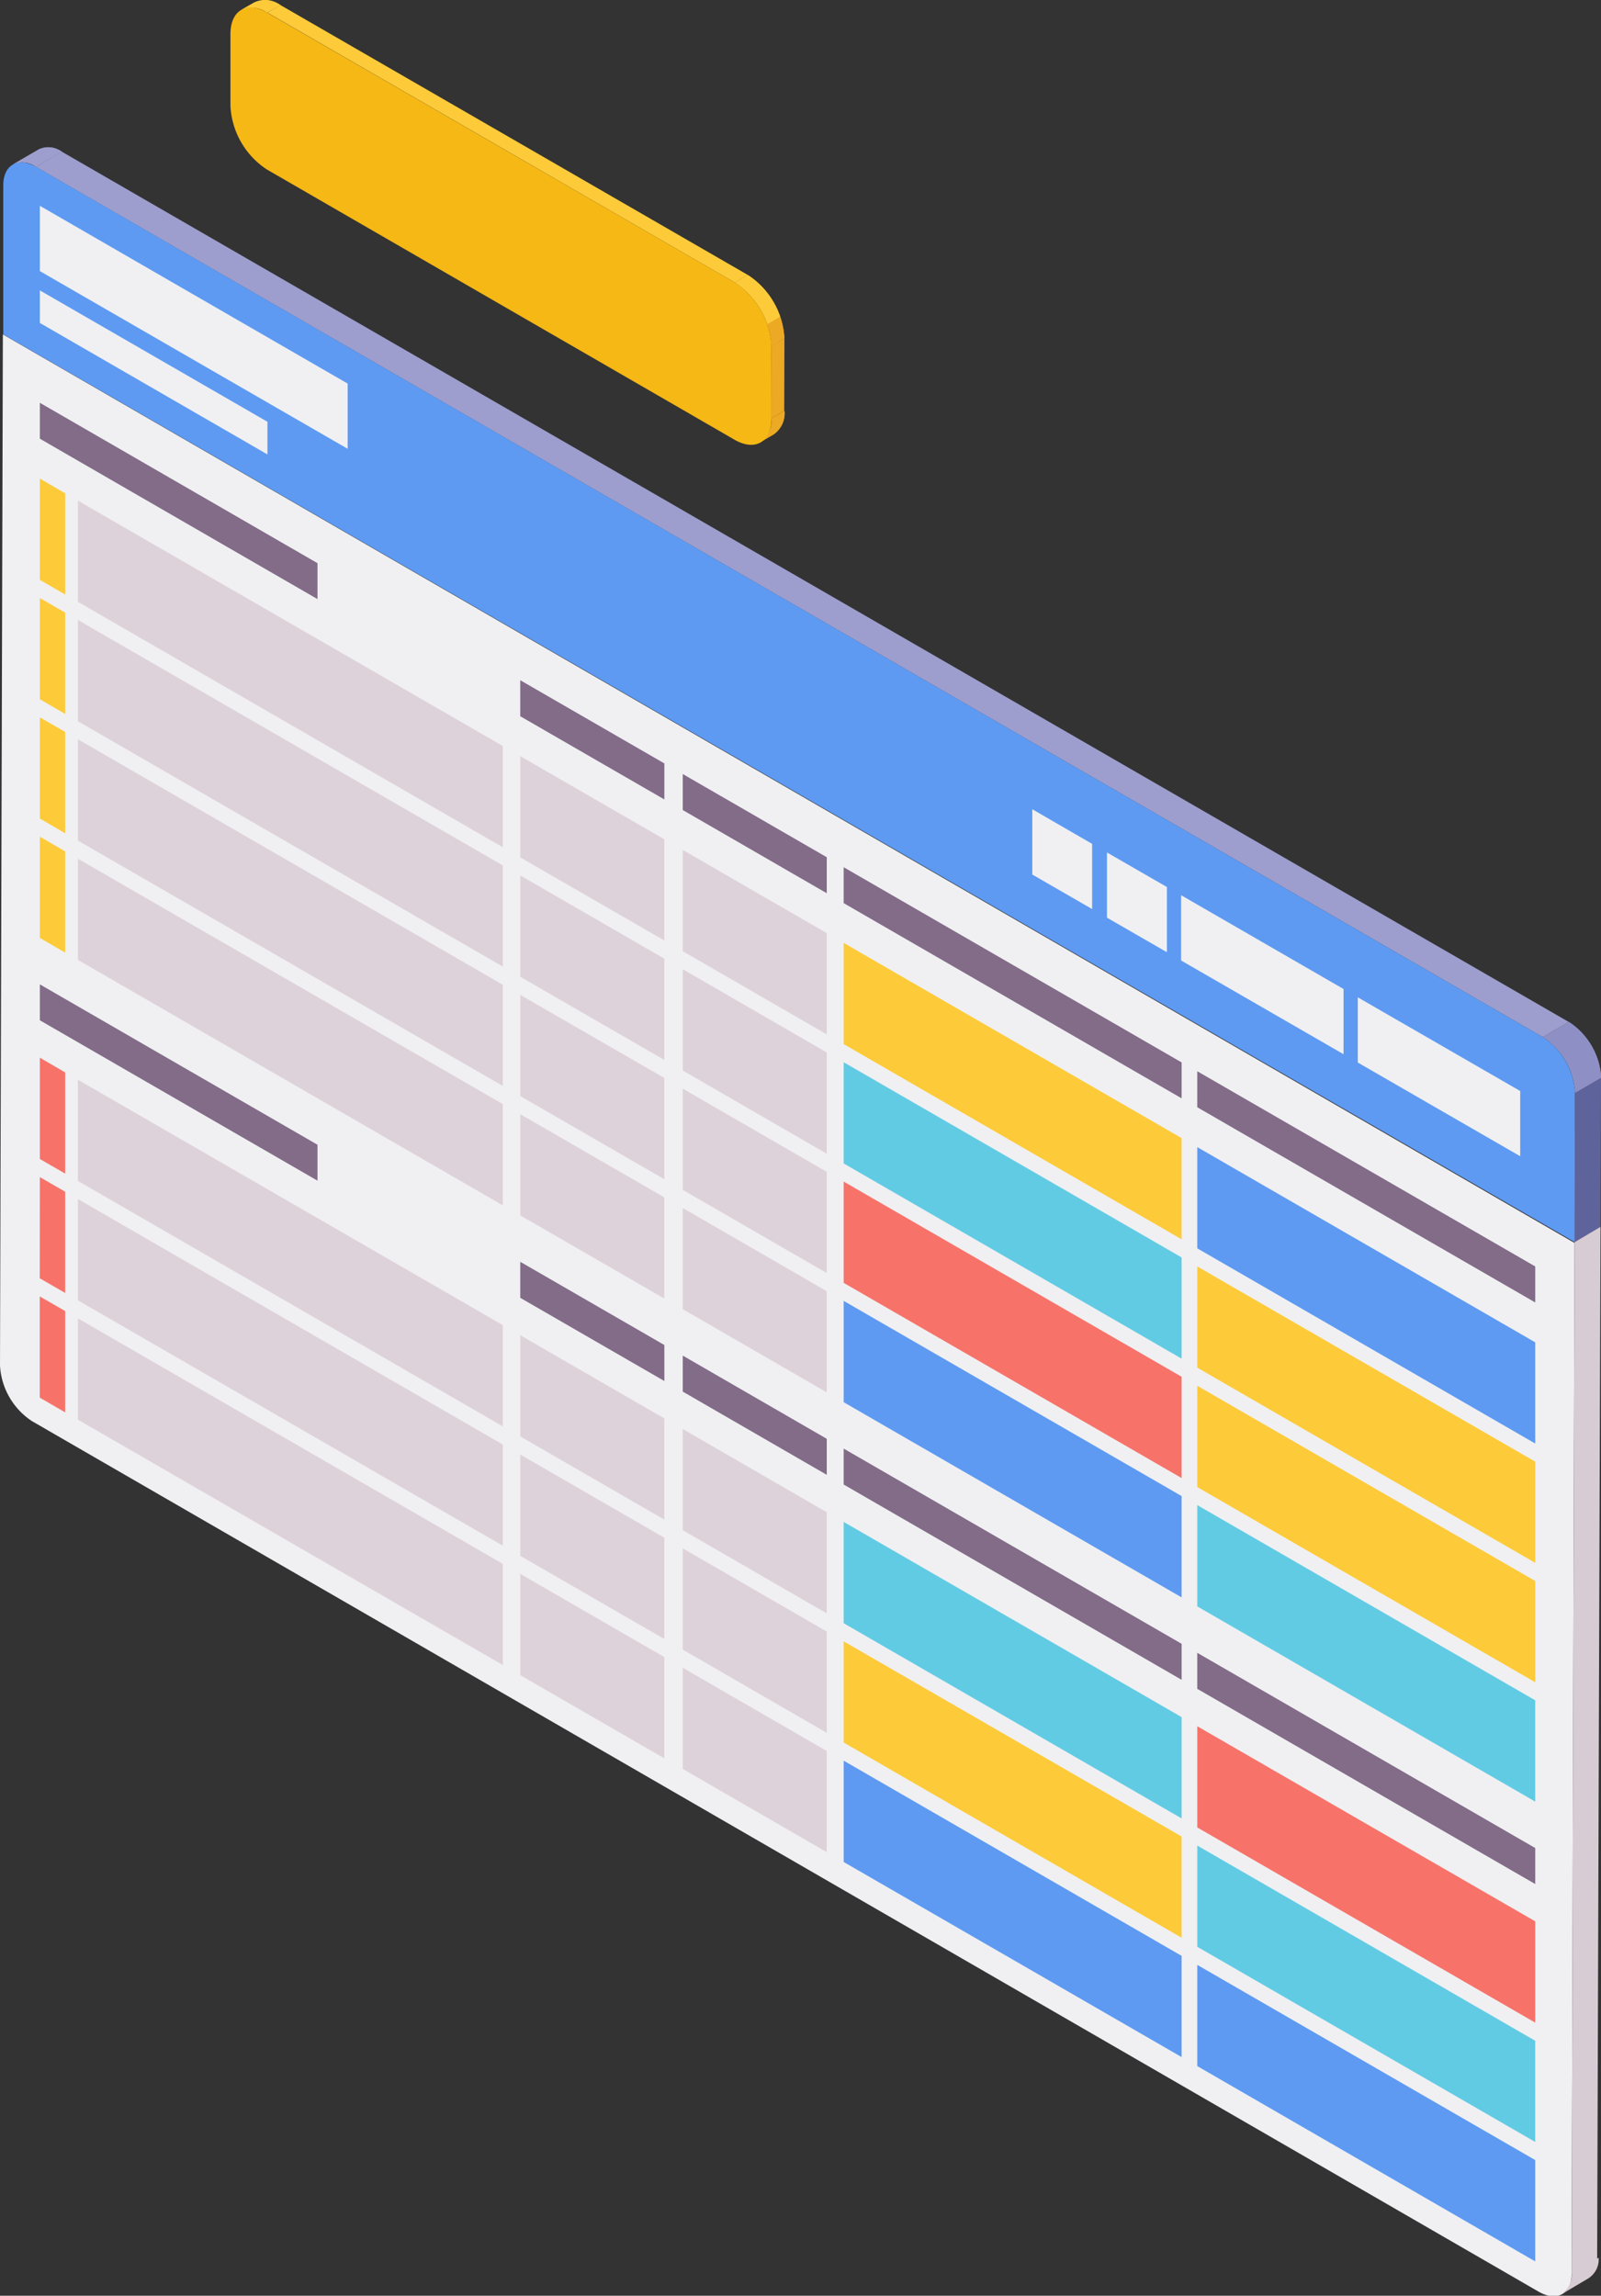 <svg xmlns="http://www.w3.org/2000/svg" xmlns:xlink="http://www.w3.org/1999/xlink" viewBox="0 0 161.87 232.03"><rect x="0" y="0" width="161.87" height="232.03" fill="#333333" stroke="none"/><defs><style>.cls-1{fill:#9d9ece;}.cls-2{fill:#8e90c5;}.cls-3{fill:#fdcb3a;}.cls-4{fill:#eba924;}.cls-5{isolation:isolate;}.cls-6{clip-path:url(#clip-path);}.cls-7{fill:#d7cbd4;}.cls-8{clip-path:url(#clip-path-2);}.cls-9{fill:#5e9af2;}.cls-10{fill:#f0f0f2;}.cls-11{fill:#5f639b;}.cls-12{fill:#826c88;}.cls-13{fill:#ded2da;}.cls-14{fill:#62cbe4;}.cls-15{fill:#f7736a;}.cls-16{clip-path:url(#clip-path-3);}.cls-17{clip-path:url(#clip-path-4);}.cls-18{clip-path:url(#clip-path-5);}.cls-19{fill:#f6b814;}</style><clipPath id="clip-path" transform="translate(0 0)"><path class="cls-1" d="M1.29,16.63,3.92,15.1a2.29,2.29,0,0,1,2.33.23L3.62,16.85A2.31,2.31,0,0,0,1.29,16.63Z"/></clipPath><clipPath id="clip-path-2" transform="translate(0 0)"><path class="cls-2" d="M156,104.82l2.63-1.53a7.21,7.21,0,0,1,3.26,5.65l-2.63,1.53A7.21,7.21,0,0,0,156,104.82Z"/></clipPath><clipPath id="clip-path-3" transform="translate(0 0)"><path class="cls-3" d="M24.39,1,25.71.25a2.61,2.61,0,0,1,2.64.26L27,1.27A2.64,2.64,0,0,0,24.39,1Z"/></clipPath><clipPath id="clip-path-4" transform="translate(0 0)"><path class="cls-4" d="M78.2,43.92l-1.31.76A2.59,2.59,0,0,0,78,42.29l1.32-.76A2.61,2.61,0,0,1,78.2,43.92Z"/></clipPath><clipPath id="clip-path-5" transform="translate(0 0)"><path class="cls-4" d="M74.3,28.56l1.31-.77a8.17,8.17,0,0,1,3.7,6.42L78,35A8.19,8.19,0,0,0,74.3,28.56Z"/></clipPath></defs><title>Content_calendar_2</title><g id="Layer_2" data-name="Layer 2"><g id="Hành_tinh_Content_Producers" data-name="Hành tinh Content Producers"><g class="cls-5"><path class="cls-1" d="M1.29,16.63,3.92,15.1a2.29,2.29,0,0,1,2.33.23L3.62,16.85A2.31,2.31,0,0,0,1.29,16.63Z" transform="translate(0 0)"/><g class="cls-6"><g class="cls-5"><path class="cls-1" d="M1.29,16.63,3.92,15.1a2.13,2.13,0,0,1,2,.07L3.32,16.69A2.15,2.15,0,0,0,1.29,16.63Z" transform="translate(0 0)"/><path class="cls-1" d="M3.32,16.69,6,15.17a2.19,2.19,0,0,1,.3.16L3.62,16.85Z" transform="translate(0 0)"/></g></g><path class="cls-7" d="M160.58,230.28,158,231.81a2.27,2.27,0,0,0,1-2.1l2.63-1.52A2.26,2.26,0,0,1,160.58,230.28Z" transform="translate(0 0)"/><polygon class="cls-1" points="3.62 16.86 6.25 15.33 158.61 103.29 155.98 104.82 3.62 16.86"/><g class="cls-5"><path class="cls-2" d="M156,104.82l2.63-1.53a7.21,7.21,0,0,1,3.26,5.65l-2.63,1.53A7.21,7.21,0,0,0,156,104.82Z" transform="translate(0 0)"/><g class="cls-8"><g class="cls-5"><path class="cls-2" d="M156,104.82l2.63-1.53a7.23,7.23,0,0,1,2.9,3.72l-2.63,1.53A7.19,7.19,0,0,0,156,104.82Z" transform="translate(0 0)"/><path class="cls-2" d="M158.88,108.54l2.63-1.53a5.86,5.86,0,0,1,.36,1.93l-2.63,1.53A5.86,5.86,0,0,0,158.88,108.54Z" transform="translate(0 0)"/></g></g></g><path class="cls-9" d="M159.24,110.47a7.21,7.21,0,0,0-3.26-5.65L3.62,16.85c-1.81-1-3.28-.2-3.29,1.88l0,15.07,158.9,91.75Z" transform="translate(0 0)"/><path class="cls-10" d="M.29,33.8,0,138a7.19,7.19,0,0,0,3.26,5.65l152.36,88c1.81,1,3.28.21,3.28-1.87l.29-104.16Z" transform="translate(0 0)"/></g><polygon class="cls-11" points="161.87 108.94 159.24 110.47 159.19 125.55 161.82 124.03 161.87 108.94"/><path class="cls-7" d="M159.19,125.55l-.29,104.16a2.27,2.27,0,0,1-1,2.1l2.63-1.53a2.26,2.26,0,0,0,.95-2.09L161.82,124Z" transform="translate(0 0)"/><polygon class="cls-12" points="67.17 77.16 52.6 68.75 52.6 72.39 67.17 80.8 67.17 77.16"/><polygon class="cls-12" points="32.1 56.92 4.03 40.71 4.03 44.34 32.1 60.55 32.1 56.92"/><polygon class="cls-10" points="35.15 38.77 4.03 20.8 4.03 27.4 35.15 45.36 35.15 38.77"/><polygon class="cls-10" points="153.7 110.27 137.28 100.8 137.28 107.39 153.7 116.86 153.7 110.27"/><polygon class="cls-10" points="135.84 99.96 119.42 90.48 119.42 97.08 135.84 106.55 135.84 99.96"/><polygon class="cls-10" points="117.98 89.65 111.92 86.16 111.92 92.75 117.98 96.24 117.98 89.65"/><polygon class="cls-10" points="110.42 85.29 104.37 81.79 104.37 88.39 110.42 91.88 110.42 85.29"/><polygon class="cls-10" points="27.04 42.63 4.03 29.35 4.03 32.64 27.04 45.93 27.04 42.63"/><polygon class="cls-12" points="83.59 86.64 69.03 78.23 69.03 81.87 83.59 90.28 83.59 86.64"/><polygon class="cls-12" points="119.47 107.38 85.3 87.65 85.3 91.28 119.47 111.01 119.47 107.38"/><polygon class="cls-12" points="155.22 128 121.05 108.27 121.05 111.91 155.22 131.64 155.22 128"/><polygon class="cls-13" points="7.88 50.6 7.88 60.83 50.84 85.64 50.84 75.4 7.88 50.6"/><polygon class="cls-13" points="67.17 84.83 52.6 76.42 52.6 86.66 67.17 95.06 67.17 84.83"/><polygon class="cls-13" points="7.88 72.9 50.84 97.7 50.84 87.47 7.88 62.66 7.88 72.9"/><polygon class="cls-13" points="67.17 107.13 67.17 96.89 52.6 88.48 52.6 98.72 67.17 107.13"/><polygon class="cls-13" points="67.17 119.19 67.17 108.95 52.6 100.55 52.6 110.78 67.17 119.19"/><polygon class="cls-13" points="7.88 84.96 50.84 109.76 50.84 99.53 7.88 74.72 7.88 84.96"/><polygon class="cls-13" points="7.88 97.02 50.84 121.83 50.84 111.59 7.88 86.79 7.88 97.02"/><polygon class="cls-13" points="67.17 131.25 67.17 121.02 52.6 112.61 52.6 122.84 67.17 131.25"/><polygon class="cls-13" points="83.59 94.31 69.03 85.9 69.03 96.14 83.59 104.55 83.59 94.31"/><polygon class="cls-13" points="83.59 116.61 83.59 106.37 69.03 97.96 69.03 108.2 83.59 116.61"/><polygon class="cls-13" points="83.59 128.67 83.59 118.44 69.03 110.03 69.03 120.26 83.59 128.67"/><polygon class="cls-13" points="83.59 140.73 83.59 130.5 69.03 122.09 69.03 132.32 83.59 140.73"/><polygon class="cls-3" points="119.47 115.03 85.3 95.3 85.3 105.53 119.47 125.26 119.47 115.03"/><polygon class="cls-14" points="119.47 137.32 119.47 127.09 85.3 107.36 85.3 117.59 119.47 137.32"/><polygon class="cls-15" points="119.47 149.39 119.47 139.15 85.3 119.42 85.3 129.66 119.47 149.39"/><polygon class="cls-9" points="119.47 161.45 119.47 151.21 85.3 131.48 85.3 141.72 119.47 161.45"/><polygon class="cls-9" points="155.22 135.67 121.05 115.94 121.05 126.17 155.22 145.9 155.22 135.67"/><polygon class="cls-3" points="155.22 157.96 155.22 147.73 121.05 128 121.05 138.23 155.22 157.96"/><polygon class="cls-3" points="155.22 170.03 155.22 159.79 121.05 140.06 121.05 150.3 155.22 170.03"/><polygon class="cls-14" points="155.22 182.09 155.22 171.85 121.05 152.12 121.05 162.36 155.22 182.09"/><polygon class="cls-3" points="4.03 48.37 4.03 58.61 6.59 60.09 6.59 49.86 4.03 48.37"/><polygon class="cls-3" points="4.03 70.67 6.59 72.16 6.59 61.92 4.03 60.44 4.03 70.67"/><polygon class="cls-3" points="4.03 82.73 6.59 84.22 6.59 73.98 4.03 72.5 4.03 82.73"/><polygon class="cls-3" points="4.03 94.8 6.59 96.28 6.59 86.05 4.03 84.56 4.03 94.8"/><polygon class="cls-13" points="7.88 109.13 7.88 119.36 50.84 144.17 50.84 133.93 7.88 109.13"/><polygon class="cls-13" points="67.17 143.36 52.6 134.95 52.6 145.18 67.17 153.59 67.17 143.36"/><polygon class="cls-13" points="7.88 131.43 50.84 156.23 50.84 146 7.88 121.19 7.88 131.43"/><polygon class="cls-13" points="67.17 165.66 67.17 155.42 52.6 147.01 52.6 157.25 67.17 165.66"/><polygon class="cls-13" points="67.17 177.72 67.17 167.48 52.6 159.07 52.6 169.31 67.17 177.72"/><polygon class="cls-13" points="7.88 143.49 50.84 168.29 50.84 158.06 7.88 133.25 7.88 143.49"/><polygon class="cls-13" points="83.59 152.84 69.03 144.43 69.03 154.66 83.59 163.07 83.59 152.84"/><polygon class="cls-13" points="83.59 175.14 83.59 164.9 69.03 156.49 69.03 166.73 83.59 175.14"/><polygon class="cls-13" points="83.59 187.2 83.59 176.97 69.03 168.56 69.03 178.79 83.59 187.2"/><polygon class="cls-14" points="119.47 173.55 85.3 153.82 85.3 164.06 119.47 183.79 119.47 173.55"/><polygon class="cls-3" points="119.47 195.85 119.47 185.62 85.3 165.89 85.3 176.12 119.47 195.85"/><polygon class="cls-9" points="119.47 207.91 119.47 197.68 85.3 177.95 85.3 188.19 119.47 207.91"/><polygon class="cls-15" points="155.22 194.19 121.05 174.47 121.05 184.7 155.22 204.43 155.22 194.19"/><polygon class="cls-12" points="67.17 135.94 52.6 127.53 52.6 131.17 67.17 139.58 67.17 135.94"/><polygon class="cls-12" points="32.1 115.7 4.03 99.49 4.03 103.12 32.1 119.33 32.1 115.7"/><polygon class="cls-12" points="83.59 145.42 69.03 137.01 69.03 140.65 83.59 149.06 83.59 145.42"/><polygon class="cls-12" points="119.47 166.14 85.3 146.41 85.3 150.04 119.47 169.78 119.47 166.14"/><polygon class="cls-12" points="155.22 186.78 121.05 167.05 121.05 170.69 155.22 190.42 155.22 186.78"/><polygon class="cls-14" points="155.22 216.49 155.22 206.26 121.05 186.53 121.05 196.76 155.22 216.49"/><polygon class="cls-9" points="155.22 228.56 155.22 218.32 121.05 198.59 121.05 208.82 155.22 228.56"/><polygon class="cls-15" points="4.03 106.9 4.03 117.14 6.59 118.62 6.59 108.39 4.03 106.9"/><polygon class="cls-15" points="4.02 129.2 6.59 130.68 6.59 120.45 4.03 118.97 4.02 129.2"/><polygon class="cls-15" points="4.02 141.26 6.59 142.75 6.59 132.51 4.02 131.03 4.02 141.26"/><g class="cls-5"><g class="cls-5"><path class="cls-3" d="M24.39,1,25.71.25a2.61,2.61,0,0,1,2.64.26L27,1.27A2.64,2.64,0,0,0,24.39,1Z" transform="translate(0 0)"/><g class="cls-16"><g class="cls-5"><path class="cls-3" d="M24.39,1,25.71.25A2.43,2.43,0,0,1,28,.33l-1.31.76A2.47,2.47,0,0,0,24.39,1Z" transform="translate(0 0)"/><path class="cls-3" d="M26.69,1.09,28,.33a2.91,2.91,0,0,1,.35.18L27,1.27Z" transform="translate(0 0)"/></g></g></g><g class="cls-5"><path class="cls-4" d="M78.2,43.92l-1.31.76A2.59,2.59,0,0,0,78,42.29l1.32-.76A2.61,2.61,0,0,1,78.2,43.92Z" transform="translate(0 0)"/><g class="cls-17"><g class="cls-5"><path class="cls-4" d="M78,42.29l1.32-.76a2.61,2.61,0,0,1-1.09,2.39l-1.31.76A2.59,2.59,0,0,0,78,42.29Z" transform="translate(0 0)"/></g></g></g><polygon class="cls-4" points="78 34.97 79.31 34.21 79.29 41.53 77.97 42.3 78 34.97"/><polygon class="cls-3" points="27.03 1.27 28.35 0.51 75.61 27.79 74.3 28.56 27.03 1.27"/><g class="cls-5"><path class="cls-4" d="M74.3,28.56l1.31-.77a8.17,8.17,0,0,1,3.7,6.42L78,35A8.19,8.19,0,0,0,74.3,28.56Z" transform="translate(0 0)"/><g class="cls-18"><g class="cls-5"><path class="cls-3" d="M74.3,28.56l1.31-.77A8.21,8.21,0,0,1,78.91,32l-1.32.77A8.16,8.16,0,0,0,74.3,28.56Z" transform="translate(0 0)"/><path class="cls-4" d="M77.59,32.79,78.91,32a6.69,6.69,0,0,1,.4,2.19L78,35A6.6,6.6,0,0,0,77.59,32.79Z" transform="translate(0 0)"/></g></g></g><path class="cls-19" d="M74.3,28.56A8.19,8.19,0,0,1,78,35l0,7.32c0,2.36-1.67,3.31-3.72,2.13L27,17.14a8.17,8.17,0,0,1-3.7-6.42l0-7.32C23.32,1,25,.09,27,1.27Z" transform="translate(0 0)"/></g></g></g></svg>
